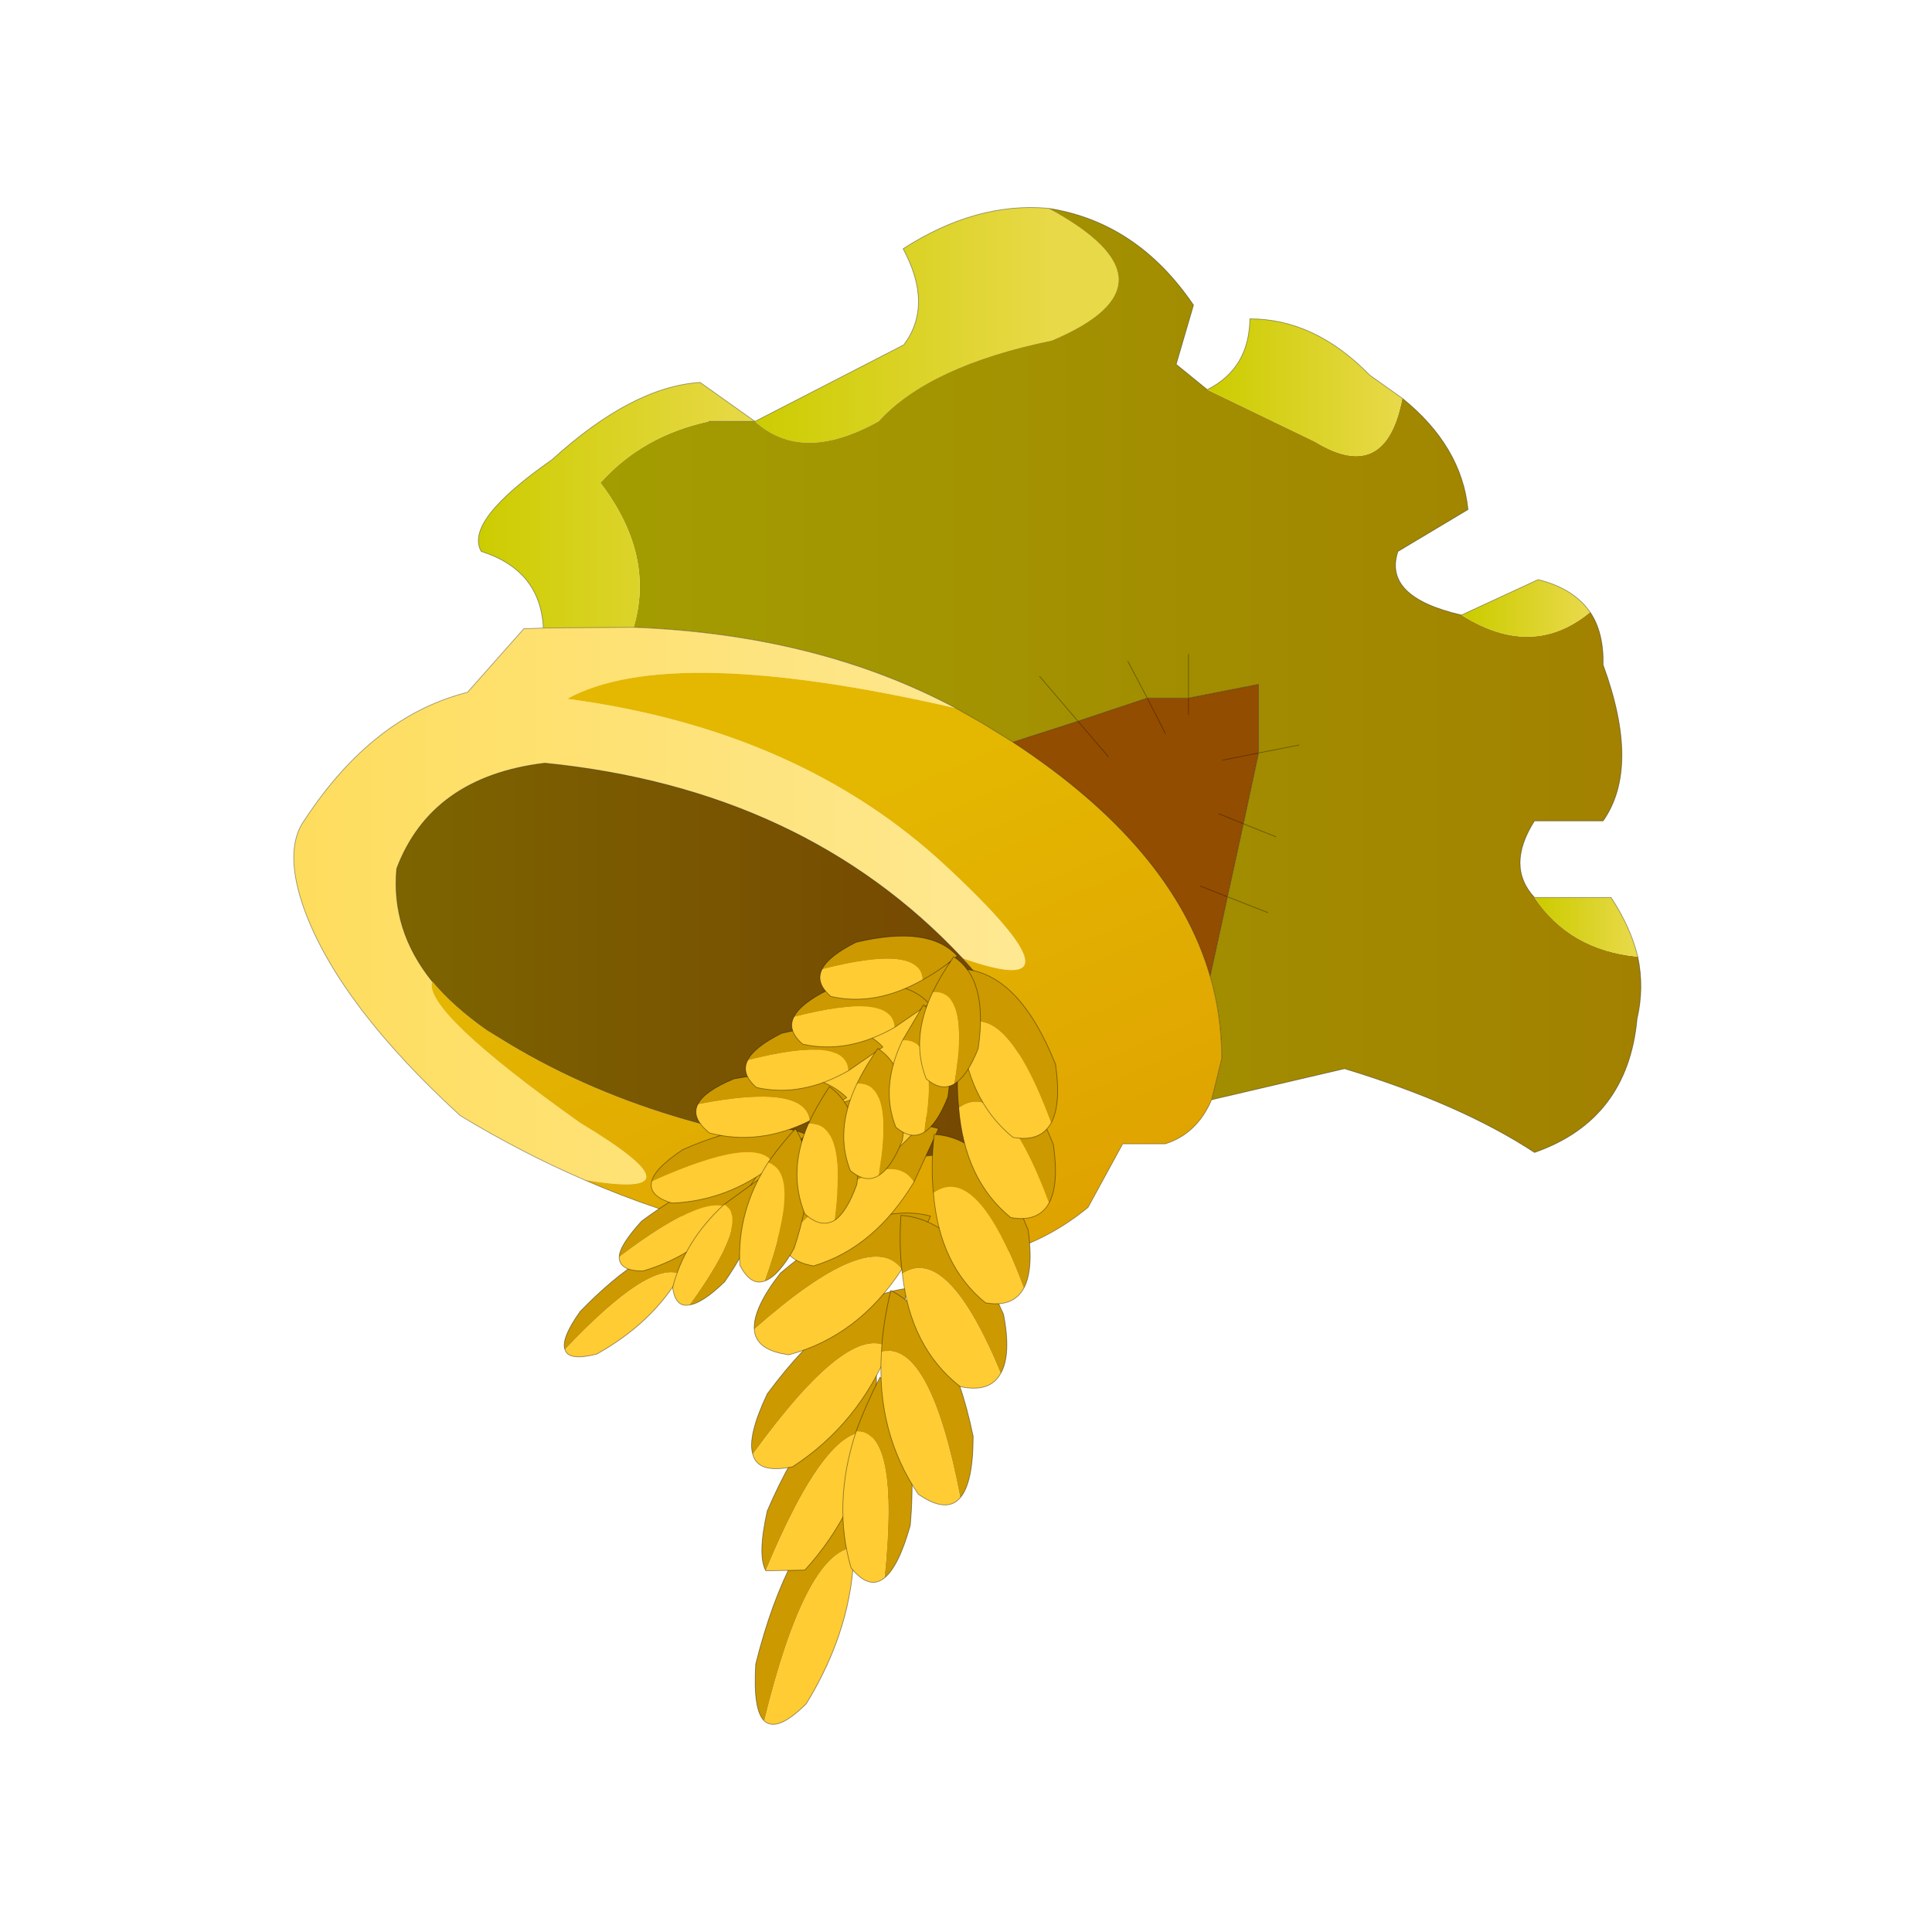 <?xml version="1.0" encoding="UTF-8" standalone="no"?>
<svg xmlns:xlink="http://www.w3.org/1999/xlink" height="440.0px" width="440.0px" xmlns="http://www.w3.org/2000/svg">
  <g transform="matrix(10.0, 0.0, 0.0, 10.0, 0.0, 0.0)">
    <use height="44.0" transform="matrix(0.909, 0.0, 0.0, 0.909, 2.0, 2.0)" width="44.0" xlink:href="#sprite0"/>
  </g>
  <defs>
    <g id="sprite0" transform="matrix(1.0, 0.0, 0.0, 1.0, 0.0, 0.0)">
      <use height="44.0" transform="matrix(1.0, 0.0, 0.0, 1.0, 0.0, 0.0)" width="44.0" xlink:href="#shape0"/>
      <use height="105.0" transform="matrix(0.362, 0.0, 0.0, 0.362, 5.15, 3.0)" width="93.25" xlink:href="#sprite1"/>
    </g>
    <g id="shape0" transform="matrix(1.0, 0.0, 0.0, 1.0, 0.0, 0.0)">
      <path d="M44.0 44.0 L0.0 44.0 0.0 0.0 44.0 0.0 44.0 44.0" fill="#43adca" fill-opacity="0.0" fill-rule="evenodd" stroke="none"/>
    </g>
    <g id="sprite1" transform="matrix(1.0, 0.0, 0.0, 1.0, 0.0, 0.0)">
      <use height="105.0" transform="matrix(1.0, 0.0, 0.0, 1.0, 0.0, 0.0)" width="93.25" xlink:href="#shape1"/>
    </g>
    <g id="shape1" transform="matrix(1.0, 0.0, 0.0, 1.0, 0.0, 0.0)">
      <path d="M52.25 0.05 Q61.85 5.25 52.5 9.2 44.0 10.95 40.5 14.8 35.2 17.75 31.95 14.8 L42.25 9.5 Q44.3 6.75 42.2 2.85 47.25 -0.4 52.25 0.05" fill="url(#gradient0)" fill-rule="evenodd" stroke="none"/>
      <path d="M31.95 14.8 Q35.2 17.75 40.5 14.8 44.0 10.95 52.5 9.2 61.85 5.25 52.25 0.05 58.4 1.0 62.3 6.75 L61.1 10.85 63.25 12.6 70.7 16.2 Q75.6 19.2 76.75 13.2 80.85 16.5 81.3 20.9 L76.45 23.8 Q75.4 26.95 80.85 28.2 85.75 31.3 89.75 28.0 90.7 29.4 90.65 31.65 93.25 38.75 90.65 42.45 L85.9 42.45 Q83.9 45.6 85.9 47.75 88.35 51.4 93.05 51.85 93.5 54.0 93.0 56.15 92.35 63.15 85.9 65.4 80.8 62.05 72.75 59.6 L63.55 61.75 64.25 58.9 Q64.25 55.95 63.45 53.2 L64.65 47.7 65.75 42.65 68.0 43.55 65.75 42.65 66.8 37.75 66.8 33.0 61.95 33.95 59.1 33.95 54.3 35.55 49.8 37.0 47.7 35.7 45.85 34.65 Q36.3 29.55 23.55 29.05 25.05 24.05 21.25 19.05 24.15 15.8 28.75 14.8 L31.95 14.8 M61.95 30.9 L61.95 33.95 61.95 30.9 M51.65 32.45 L54.3 35.55 51.65 32.45 M69.6 37.2 L66.8 37.75 69.6 37.2 M57.75 31.4 L59.1 33.95 57.75 31.4 M67.45 48.8 L64.65 47.7 67.45 48.8" fill="url(#gradient1)" fill-rule="evenodd" stroke="none"/>
      <path d="M63.25 12.6 Q66.15 11.15 66.2 7.7 70.7 7.7 74.5 11.6 L76.75 13.2 Q75.6 19.2 70.7 16.2 L63.25 12.6" fill="url(#gradient2)" fill-rule="evenodd" stroke="none"/>
      <path d="M17.3 29.1 Q17.1 25.1 13.0 23.8 11.8 21.7 17.9 17.45 23.45 12.4 28.15 12.1 L31.95 14.8 28.75 14.8 Q24.15 15.8 21.25 19.05 25.05 24.05 23.55 29.05 L17.3 29.1" fill="url(#gradient3)" fill-rule="evenodd" stroke="none"/>
      <path d="M17.3 29.1 L23.55 29.05 Q36.3 29.55 45.85 34.65 26.05 30.1 18.95 34.0 35.1 36.15 45.25 45.65 55.5 55.2 46.3 51.95 35.35 40.25 17.4 38.45 9.55 39.4 7.15 45.75 6.75 50.0 9.6 53.55 8.95 55.6 19.85 63.35 28.85 68.75 20.15 67.3 15.85 65.45 11.55 62.85 3.25 55.25 0.8 48.7 -0.75 44.45 0.8 42.35 5.5 35.2 12.05 33.55 L15.95 29.15 17.3 29.1" fill="url(#gradient4)" fill-rule="evenodd" stroke="none"/>
      <path d="M63.55 61.75 Q62.55 64.1 60.35 64.8 L57.4 64.8 55.0 69.2 Q48.65 74.4 40.35 72.1 30.25 71.7 20.15 67.3 28.85 68.75 19.85 63.35 8.95 55.6 9.6 53.55 11.05 55.3 13.4 56.95 L14.3 57.5 Q25.15 64.25 40.45 65.5 44.95 66.15 49.6 64.35 51.95 60.15 48.15 54.05 L46.3 51.95 Q55.5 55.2 45.25 45.65 35.1 36.15 18.95 34.0 26.05 30.1 45.85 34.65 L47.7 35.7 49.8 37.0 Q60.85 44.25 63.45 53.2 64.25 55.95 64.25 58.9 L63.55 61.75" fill="url(#gradient5)" fill-rule="evenodd" stroke="none"/>
      <path d="M40.45 65.5 Q25.15 64.25 14.3 57.5 L13.4 56.95 Q11.05 55.3 9.6 53.55 6.75 50.0 7.15 45.75 9.55 39.4 17.4 38.45 35.35 40.25 46.3 51.95 L48.15 54.05 Q51.95 60.15 49.6 64.35 44.95 66.15 40.45 65.5" fill="url(#gradient6)" fill-rule="evenodd" stroke="none"/>
      <path d="M80.85 28.2 L86.15 25.75 Q88.6 26.35 89.75 28.0 85.75 31.3 80.85 28.2" fill="url(#gradient7)" fill-rule="evenodd" stroke="none"/>
      <path d="M85.9 47.75 L91.2 47.75 Q92.55 49.8 93.05 51.85 88.35 51.4 85.9 47.75" fill="url(#gradient8)" fill-rule="evenodd" stroke="none"/>
      <path d="M66.8 37.75 L64.3 38.25 66.8 37.75 65.75 42.65 64.65 47.7 62.75 46.95 64.65 47.7 63.45 53.2 Q60.85 44.25 49.8 37.0 L54.3 35.55 59.1 33.95 61.95 33.95 66.8 33.0 66.8 37.75 M61.95 35.1 L61.95 33.95 61.95 35.1 M60.35 36.4 L59.1 33.95 60.35 36.4 M56.4 38.0 L54.3 35.55 56.4 38.0 M64.05 41.95 L65.75 42.65 64.05 41.95" fill="#934d00" fill-rule="evenodd" stroke="none"/>
      <path d="M52.25 0.05 Q47.25 -0.4 42.2 2.85 44.3 6.75 42.25 9.5 L31.95 14.8 28.15 12.1 Q23.45 12.4 17.9 17.45 11.8 21.7 13.0 23.8 17.1 25.1 17.3 29.1 L23.55 29.05 M28.75 14.8 L31.95 14.8 M52.25 0.05 Q58.4 1.0 62.3 6.75 L61.1 10.85 63.25 12.6 Q66.15 11.15 66.2 7.7 70.7 7.7 74.5 11.6 L76.75 13.2 Q80.85 16.5 81.3 20.9 L76.45 23.8 Q75.4 26.95 80.85 28.2 L86.15 25.75 Q88.6 26.35 89.75 28.0 90.7 29.4 90.65 31.65 93.25 38.75 90.65 42.45 L85.9 42.45 Q83.9 45.6 85.9 47.75 L91.2 47.75 Q92.55 49.8 93.05 51.85 93.5 54.0 93.0 56.15 92.35 63.15 85.9 65.4 80.8 62.05 72.75 59.6 L63.55 61.75 Q62.55 64.1 60.35 64.8 L57.4 64.8 55.0 69.2 Q48.65 74.4 40.35 72.1 30.25 71.7 20.15 67.3 15.85 65.45 11.55 62.85 3.25 55.25 0.8 48.7 -0.75 44.45 0.8 42.35 5.5 35.2 12.05 33.55 L15.95 29.15 17.3 29.1 M9.6 53.55 Q6.75 50.0 7.15 45.75 9.55 39.4 17.4 38.45 35.35 40.25 46.3 51.95 L48.15 54.05 Q51.95 60.15 49.6 64.35 44.95 66.15 40.45 65.5 M45.85 34.65 Q36.3 29.55 23.55 29.05 M64.3 38.25 L66.8 37.75 66.8 33.0 61.95 33.95 61.95 35.1 M59.1 33.95 L61.95 33.95 61.95 30.9 M59.1 33.95 L60.35 36.4 M66.8 37.75 L69.6 37.2 M54.3 35.55 L51.65 32.45 M49.8 37.0 L54.3 35.55 59.1 33.95 57.75 31.4 M54.3 35.55 L56.4 38.0 M49.8 37.0 L47.7 35.7 45.85 34.65 M64.65 47.7 L62.75 46.95 M64.65 47.7 L65.75 42.65 64.05 41.95 M64.65 47.7 L67.45 48.8 M65.75 42.65 L68.0 43.55 M63.55 61.75 L64.25 58.9 Q64.25 55.95 63.45 53.2 60.85 44.25 49.8 37.0 M63.45 53.2 L64.65 47.7 M65.75 42.65 L66.8 37.75" fill="none" stroke="#000000" stroke-linecap="round" stroke-linejoin="round" stroke-opacity="0.369" stroke-width="0.05"/>
      <path d="M32.6 104.75 Q31.8 104.0 32.0 100.8 34.15 92.2 38.4 88.7 38.8 90.75 38.8 92.75 35.45 93.1 32.6 104.75" fill="#cc9900" fill-rule="evenodd" stroke="none"/>
      <path d="M32.6 104.75 Q35.45 93.1 38.8 92.75 38.75 98.25 35.5 103.55 33.5 105.55 32.6 104.75" fill="#ffcc33" fill-rule="evenodd" stroke="none"/>
      <path d="M38.8 92.75 Q38.8 90.75 38.4 88.7 34.15 92.2 32.0 100.8 31.8 104.0 32.6 104.75 M38.8 92.75 Q38.75 98.25 35.5 103.55 33.5 105.55 32.6 104.75" fill="none" stroke="#000000" stroke-linecap="round" stroke-linejoin="round" stroke-opacity="0.42" stroke-width="0.05"/>
      <path d="M32.7 94.35 Q32.1 93.3 32.8 90.2 36.1 82.55 40.35 80.7 40.4 82.9 40.05 84.85 37.05 83.9 32.7 94.35" fill="#cc9900" fill-rule="evenodd" stroke="none"/>
      <path d="M32.7 94.35 Q37.05 83.9 40.05 84.85 39.1 90.25 35.4 94.3 L32.7 94.35" fill="#ffcc33" fill-rule="evenodd" stroke="none"/>
      <path d="M40.05 84.85 Q40.4 82.9 40.35 80.7 36.1 82.55 32.8 90.2 32.1 93.3 32.7 94.35 M40.05 84.85 Q39.1 90.25 35.4 94.3 L32.7 94.35" fill="none" stroke="#000000" stroke-linecap="round" stroke-linejoin="round" stroke-opacity="0.42" stroke-width="0.05"/>
      <path d="M31.8 86.3 Q31.4 85.05 32.8 82.1 37.8 75.35 42.5 74.8 42.05 77.05 41.25 78.95 38.5 77.05 31.8 86.3" fill="#cc9900" fill-rule="evenodd" stroke="none"/>
      <path d="M31.8 86.3 Q38.5 77.05 41.25 78.95 39.1 84.2 34.55 87.15 32.15 87.65 31.8 86.3" fill="#ffcc33" fill-rule="evenodd" stroke="none"/>
      <path d="M41.25 78.95 Q42.05 77.05 42.5 74.8 37.8 75.35 32.8 82.1 31.4 85.05 31.8 86.3 M41.25 78.95 Q39.1 84.2 34.55 87.15 32.15 87.65 31.8 86.3" fill="none" stroke="#000000" stroke-linecap="round" stroke-linejoin="round" stroke-opacity="0.42" stroke-width="0.05"/>
      <path d="M31.9 77.65 Q31.8 76.2 33.7 73.75 39.7 68.65 44.1 69.8 43.2 71.9 42.1 73.5 39.95 70.55 31.9 77.65" fill="#cc9900" fill-rule="evenodd" stroke="none"/>
      <path d="M31.9 77.65 Q39.95 70.55 42.1 73.5 39.1 78.1 34.3 79.4 32.0 79.1 31.9 77.65" fill="#ffcc33" fill-rule="evenodd" stroke="none"/>
      <path d="M42.1 73.5 Q43.2 71.9 44.1 69.8 39.7 68.65 33.7 73.75 31.8 76.2 31.9 77.65 M42.1 73.5 Q39.1 78.1 34.3 79.4 32.0 79.1 31.9 77.65" fill="none" stroke="#000000" stroke-linecap="round" stroke-linejoin="round" stroke-opacity="0.42" stroke-width="0.05"/>
      <path d="M33.9 71.45 Q33.85 70.0 35.55 67.55 40.85 62.55 44.65 63.75 L42.95 67.45 Q41.05 64.45 33.9 71.45" fill="#cc9900" fill-rule="evenodd" stroke="none"/>
      <path d="M33.9 71.45 Q41.05 64.45 42.95 67.45 40.2 72.0 36.0 73.25 34.0 72.9 33.9 71.45" fill="#ffcc33" fill-rule="evenodd" stroke="none"/>
      <path d="M42.95 67.45 L44.65 63.75 Q40.85 62.55 35.55 67.55 33.85 70.0 33.9 71.45 M42.95 67.45 Q40.2 72.0 36.0 73.25 34.0 72.9 33.9 71.45" fill="none" stroke="#000000" stroke-linecap="round" stroke-linejoin="round" stroke-opacity="0.42" stroke-width="0.05"/>
      <path d="M40.9 94.85 Q41.9 94.05 42.7 91.2 43.35 83.6 40.6 80.95 39.6 82.9 38.95 84.7 41.95 84.6 40.9 94.85" fill="#cc9900" fill-rule="evenodd" stroke="none"/>
      <path d="M40.9 94.85 Q41.95 84.6 38.95 84.7 37.3 89.7 38.6 94.15 39.85 95.7 40.9 94.85" fill="#ffcc33" fill-rule="evenodd" stroke="none"/>
      <path d="M38.95 84.7 Q39.6 82.9 40.6 80.95 43.35 83.6 42.7 91.2 41.9 94.05 40.9 94.85 M38.95 84.7 Q37.3 89.7 38.6 94.15 39.85 95.7 40.9 94.85" fill="none" stroke="#000000" stroke-linecap="round" stroke-linejoin="round" stroke-opacity="0.42" stroke-width="0.05"/>
      <path d="M46.15 89.3 Q47.05 88.25 47.05 85.05 45.4 77.05 41.35 74.95 40.8 77.2 40.7 79.2 44.05 78.4 46.15 89.3" fill="#cc9900" fill-rule="evenodd" stroke="none"/>
      <path d="M46.15 89.3 Q44.05 78.4 40.7 79.2 40.35 84.75 43.25 89.05 45.2 90.4 46.15 89.3" fill="#ffcc33" fill-rule="evenodd" stroke="none"/>
      <path d="M40.7 79.2 Q40.8 77.2 41.35 74.95 45.4 77.05 47.05 85.05 47.05 88.25 46.15 89.3 M40.7 79.2 Q40.35 84.75 43.25 89.05 45.2 90.4 46.15 89.3" fill="none" stroke="#000000" stroke-linecap="round" stroke-linejoin="round" stroke-opacity="0.42" stroke-width="0.05"/>
      <path d="M48.95 80.7 Q49.7 79.4 49.15 76.6 46.3 70.05 42.05 69.75 41.9 71.95 42.15 73.8 45.25 71.75 48.95 80.7" fill="#cc9900" fill-rule="evenodd" stroke="none"/>
      <path d="M48.95 80.7 Q45.25 71.75 42.15 73.8 42.7 78.9 46.15 81.6 48.2 82.05 48.95 80.7" fill="#ffcc33" fill-rule="evenodd" stroke="none"/>
      <path d="M42.15 73.8 Q41.9 71.95 42.05 69.75 46.3 70.05 49.15 76.6 49.7 79.4 48.95 80.7 M42.15 73.8 Q42.7 78.9 46.15 81.6 48.2 82.05 48.95 80.7" fill="none" stroke="#000000" stroke-linecap="round" stroke-linejoin="round" stroke-opacity="0.42" stroke-width="0.05"/>
      <path d="M50.55 74.8 Q51.25 73.5 50.85 70.75 48.3 64.35 44.35 64.15 44.1 66.4 44.3 68.2 47.3 66.05 50.55 74.8" fill="#cc9900" fill-rule="evenodd" stroke="none"/>
      <path d="M50.55 74.8 Q47.3 66.05 44.3 68.2 44.7 73.2 47.9 75.8 49.8 76.15 50.55 74.8" fill="#ffcc33" fill-rule="evenodd" stroke="none"/>
      <path d="M44.3 68.2 Q44.1 66.4 44.35 64.15 48.3 64.35 50.85 70.75 51.25 73.5 50.55 74.8 M44.3 68.2 Q44.7 73.2 47.9 75.8 49.8 76.15 50.55 74.8" fill="none" stroke="#000000" stroke-linecap="round" stroke-linejoin="round" stroke-opacity="0.42" stroke-width="0.05"/>
      <path d="M35.7 65.55 Q35.65 64.1 37.35 61.65 42.65 56.65 46.45 57.85 45.7 59.95 44.75 61.55 42.85 58.55 35.7 65.55" fill="#cc9900" fill-rule="evenodd" stroke="none"/>
      <path d="M35.7 65.55 Q42.85 58.55 44.75 61.55 42.0 66.1 37.8 67.35 35.8 67.0 35.7 65.55" fill="#ffcc33" fill-rule="evenodd" stroke="none"/>
      <path d="M44.75 61.55 Q45.7 59.95 46.45 57.85 42.65 56.65 37.35 61.65 35.65 64.1 35.7 65.55 M44.75 61.55 Q42.0 66.1 37.8 67.35 35.8 67.0 35.7 65.55" fill="none" stroke="#000000" stroke-linecap="round" stroke-linejoin="round" stroke-opacity="0.42" stroke-width="0.05"/>
      <path d="M52.3 68.9 Q53.0 67.6 52.6 64.85 50.05 58.45 46.1 58.25 45.85 60.5 46.05 62.3 49.05 60.15 52.3 68.9" fill="#cc9900" fill-rule="evenodd" stroke="none"/>
      <path d="M52.3 68.9 Q49.05 60.15 46.05 62.3 46.45 67.3 49.65 69.9 51.55 70.25 52.3 68.9" fill="#ffcc33" fill-rule="evenodd" stroke="none"/>
      <path d="M46.05 62.3 Q45.85 60.5 46.1 58.25 50.05 58.45 52.6 64.85 53.0 67.6 52.3 68.9 M46.05 62.3 Q46.45 67.3 49.65 69.9 51.55 70.25 52.3 68.9" fill="none" stroke="#000000" stroke-linecap="round" stroke-linejoin="round" stroke-opacity="0.42" stroke-width="0.05"/>
      <path d="M35.75 60.2 Q35.7 58.75 37.4 56.3 42.7 51.3 46.5 52.5 45.75 54.6 44.8 56.2 42.9 53.2 35.75 60.2" fill="#cc9900" fill-rule="evenodd" stroke="none"/>
      <path d="M35.75 60.2 Q42.9 53.2 44.8 56.2 42.05 60.75 37.85 62.0 35.85 61.65 35.75 60.2" fill="#ffcc33" fill-rule="evenodd" stroke="none"/>
      <path d="M44.8 56.2 Q45.75 54.6 46.5 52.5 42.7 51.3 37.4 56.3 35.7 58.75 35.75 60.2 M44.8 56.2 Q42.05 60.75 37.85 62.0 35.85 61.65 35.75 60.2" fill="none" stroke="#000000" stroke-linecap="round" stroke-linejoin="round" stroke-opacity="0.42" stroke-width="0.05"/>
      <path d="M52.45 63.35 Q53.15 62.05 52.75 59.3 50.2 52.9 46.25 52.7 46.0 54.95 46.2 56.75 49.2 54.6 52.45 63.35" fill="#cc9900" fill-rule="evenodd" stroke="none"/>
      <path d="M52.45 63.35 Q49.2 54.6 46.2 56.75 46.6 61.75 49.8 64.35 51.7 64.7 52.45 63.35" fill="#ffcc33" fill-rule="evenodd" stroke="none"/>
      <path d="M46.2 56.75 Q46.0 54.95 46.25 52.7 50.2 52.9 52.75 59.3 53.15 62.05 52.45 63.35 M46.2 56.75 Q46.6 61.75 49.8 64.35 51.7 64.7 52.45 63.35" fill="none" stroke="#000000" stroke-linecap="round" stroke-linejoin="round" stroke-opacity="0.42" stroke-width="0.05"/>
      <path d="M18.8 79.05 Q18.5 78.3 19.85 76.4 24.25 71.85 28.05 71.2 27.6 72.6 26.8 73.85 24.65 72.85 18.8 79.05" fill="#cc9900" fill-rule="evenodd" stroke="none"/>
      <path d="M18.8 79.05 Q24.65 72.85 26.8 73.85 24.85 77.2 21.0 79.35 19.05 79.85 18.8 79.05" fill="#ffcc33" fill-rule="evenodd" stroke="none"/>
      <path d="M26.8 73.85 Q27.6 72.6 28.05 71.2 24.25 71.85 19.85 76.4 18.5 78.3 18.8 79.05 M26.8 73.85 Q24.85 77.2 21.0 79.35 19.05 79.85 18.8 79.05" fill="none" stroke="#000000" stroke-linecap="round" stroke-linejoin="round" stroke-opacity="0.42" stroke-width="0.05"/>
      <path d="M22.55 72.65 Q22.55 71.85 24.1 70.15 28.85 66.6 32.1 67.0 L30.4 69.5 Q28.95 67.8 22.55 72.65" fill="#cc9900" fill-rule="evenodd" stroke="none"/>
      <path d="M22.55 72.65 Q28.95 67.8 30.4 69.5 27.95 72.5 24.2 73.6 22.55 73.6 22.55 72.65" fill="#ffcc33" fill-rule="evenodd" stroke="none"/>
      <path d="M30.4 69.5 L32.1 67.0 Q28.85 66.6 24.1 70.15 22.55 71.85 22.55 72.65 M30.4 69.5 Q27.95 72.5 24.2 73.6 22.55 73.6 22.55 72.65" fill="none" stroke="#000000" stroke-linecap="round" stroke-linejoin="round" stroke-opacity="0.42" stroke-width="0.05"/>
      <path d="M24.8 67.4 Q25.0 66.5 26.95 65.2 32.4 62.8 35.5 64.15 L33.25 66.25 Q32.25 64.05 24.8 67.4" fill="#cc9900" fill-rule="evenodd" stroke="none"/>
      <path d="M24.8 67.4 Q32.25 64.05 33.25 66.25 30.05 68.75 26.2 68.9 24.55 68.4 24.8 67.4" fill="#ffcc33" fill-rule="evenodd" stroke="none"/>
      <path d="M33.25 66.25 L35.5 64.15 Q32.4 62.8 26.95 65.2 25.0 66.5 24.8 67.4 M33.25 66.25 Q30.05 68.75 26.2 68.9 24.55 68.4 24.8 67.4" fill="none" stroke="#000000" stroke-linecap="round" stroke-linejoin="round" stroke-opacity="0.42" stroke-width="0.05"/>
      <path d="M28.0 62.05 Q28.45 61.15 30.5 60.3 35.95 59.3 38.3 61.6 L35.75 63.2 Q35.45 60.6 28.0 62.05" fill="#cc9900" fill-rule="evenodd" stroke="none"/>
      <path d="M28.0 62.05 Q35.45 60.6 35.75 63.2 32.25 64.95 28.8 64.05 27.5 63.0 28.0 62.05" fill="#ffcc33" fill-rule="evenodd" stroke="none"/>
      <path d="M35.75 63.2 L38.3 61.6 Q35.95 59.3 30.5 60.3 28.45 61.15 28.0 62.05 M35.75 63.2 Q32.25 64.95 28.8 64.05 27.5 63.0 28.0 62.05" fill="none" stroke="#000000" stroke-linecap="round" stroke-linejoin="round" stroke-opacity="0.42" stroke-width="0.05"/>
      <path d="M31.45 59.0 Q31.9 58.1 33.8 57.15 38.85 55.95 40.8 58.1 L38.4 59.75 Q38.3 57.25 31.45 59.0" fill="#cc9900" fill-rule="evenodd" stroke="none"/>
      <path d="M31.45 59.0 Q38.3 57.25 38.4 59.75 35.15 61.6 32.05 60.9 30.95 59.95 31.45 59.0" fill="#ffcc33" fill-rule="evenodd" stroke="none"/>
      <path d="M38.4 59.75 L40.8 58.1 Q38.85 55.95 33.8 57.15 31.9 58.1 31.45 59.0 M38.4 59.75 Q35.15 61.6 32.05 60.9 30.95 59.95 31.45 59.0" fill="none" stroke="#000000" stroke-linecap="round" stroke-linejoin="round" stroke-opacity="0.42" stroke-width="0.05"/>
      <path d="M27.4 75.95 Q28.3 75.85 29.85 74.35 32.9 69.95 32.15 67.3 L29.8 69.0 Q31.7 70.0 27.4 75.95" fill="#cc9900" fill-rule="evenodd" stroke="none"/>
      <path d="M27.4 75.95 Q31.7 70.0 29.8 69.0 27.05 71.55 26.25 74.75 26.45 76.15 27.4 75.95" fill="#ffcc33" fill-rule="evenodd" stroke="none"/>
      <path d="M29.8 69.0 L32.15 67.3 Q32.9 69.95 29.85 74.35 28.3 75.85 27.4 75.95 M29.8 69.0 Q27.05 71.55 26.25 74.75 26.45 76.15 27.4 75.95" fill="none" stroke="#000000" stroke-linecap="round" stroke-linejoin="round" stroke-opacity="0.42" stroke-width="0.05"/>
      <path d="M32.6 74.3 Q33.55 74.0 34.65 72.05 36.5 66.5 34.75 63.75 33.65 64.95 32.85 66.1 35.25 66.85 32.6 74.3" fill="#cc9900" fill-rule="evenodd" stroke="none"/>
      <path d="M32.6 74.3 Q35.25 66.85 32.85 66.1 30.7 69.45 30.9 73.2 31.65 74.65 32.6 74.3" fill="#ffcc33" fill-rule="evenodd" stroke="none"/>
      <path d="M32.85 66.1 Q33.65 64.95 34.75 63.75 36.5 66.5 34.65 72.05 33.55 74.0 32.6 74.3 M32.85 66.1 Q30.7 69.45 30.9 73.2 31.65 74.65 32.6 74.3" fill="none" stroke="#000000" stroke-linecap="round" stroke-linejoin="round" stroke-opacity="0.42" stroke-width="0.05"/>
      <path d="M37.45 70.1 Q38.3 69.55 39.0 67.6 39.6 62.6 37.1 60.85 36.2 62.2 35.65 63.4 38.35 63.25 37.45 70.1" fill="#cc9900" fill-rule="evenodd" stroke="none"/>
      <path d="M37.45 70.1 Q38.35 63.25 35.65 63.4 34.2 66.7 35.4 69.65 36.5 70.65 37.45 70.1" fill="#ffcc33" fill-rule="evenodd" stroke="none"/>
      <path d="M35.65 63.4 Q36.2 62.2 37.1 60.85 39.6 62.6 39.0 67.6 38.3 69.55 37.45 70.1 M35.65 63.4 Q34.2 66.7 35.4 69.65 36.5 70.65 37.45 70.1" fill="none" stroke="#000000" stroke-linecap="round" stroke-linejoin="round" stroke-opacity="0.42" stroke-width="0.05"/>
      <path d="M40.5 67.0 Q41.4 66.45 42.15 64.55 42.85 59.75 40.45 58.2 39.55 59.5 39.0 60.65 41.6 60.45 40.5 67.0" fill="#cc9900" fill-rule="evenodd" stroke="none"/>
      <path d="M40.5 67.0 Q41.6 60.45 39.0 60.65 37.45 63.9 38.55 66.65 39.6 67.55 40.5 67.0" fill="#ffcc33" fill-rule="evenodd" stroke="none"/>
      <path d="M39.0 60.65 Q39.55 59.5 40.45 58.2 42.85 59.75 42.15 64.55 41.4 66.45 40.5 67.0 M39.0 60.65 Q37.45 63.9 38.55 66.65 39.6 67.55 40.5 67.0" fill="none" stroke="#000000" stroke-linecap="round" stroke-linejoin="round" stroke-opacity="0.42" stroke-width="0.05"/>
      <path d="M34.65 56.0 Q35.1 55.1 37.0 54.15 42.05 52.95 44.0 55.1 L41.6 56.75 Q41.5 54.25 34.65 56.0" fill="#cc9900" fill-rule="evenodd" stroke="none"/>
      <path d="M34.65 56.0 Q41.5 54.25 41.6 56.75 38.35 58.6 35.25 57.9 34.15 56.95 34.65 56.0" fill="#ffcc33" fill-rule="evenodd" stroke="none"/>
      <path d="M41.6 56.75 L44.0 55.1 Q42.05 52.95 37.0 54.15 35.1 55.1 34.65 56.0 M41.6 56.75 Q38.35 58.6 35.25 57.9 34.15 56.95 34.65 56.0" fill="none" stroke="#000000" stroke-linecap="round" stroke-linejoin="round" stroke-opacity="0.42" stroke-width="0.05"/>
      <path d="M43.65 64.0 Q44.55 63.45 45.3 61.55 46.0 56.75 43.6 55.2 L42.15 57.65 Q44.75 57.45 43.65 64.0" fill="#cc9900" fill-rule="evenodd" stroke="none"/>
      <path d="M43.65 64.0 Q44.75 57.45 42.15 57.65 40.6 60.9 41.7 63.65 42.75 64.55 43.65 64.0" fill="#ffcc33" fill-rule="evenodd" stroke="none"/>
      <path d="M42.15 57.65 L43.6 55.2 Q46.0 56.75 45.3 61.55 44.55 63.45 43.65 64.0 M42.15 57.65 Q40.6 60.9 41.7 63.65 42.75 64.55 43.65 64.0" fill="none" stroke="#000000" stroke-linecap="round" stroke-linejoin="round" stroke-opacity="0.42" stroke-width="0.05"/>
      <path d="M36.6 52.7 Q37.05 51.8 38.95 50.85 44.0 49.65 45.95 51.8 44.75 52.8 43.55 53.45 43.45 50.95 36.6 52.7" fill="#cc9900" fill-rule="evenodd" stroke="none"/>
      <path d="M36.6 52.7 Q43.45 50.95 43.55 53.45 40.3 55.3 37.2 54.6 36.1 53.65 36.6 52.7" fill="#ffcc33" fill-rule="evenodd" stroke="none"/>
      <path d="M43.55 53.45 Q44.75 52.8 45.95 51.8 44.0 49.65 38.95 50.85 37.05 51.8 36.6 52.7 M43.55 53.45 Q40.3 55.3 37.2 54.6 36.1 53.65 36.6 52.7" fill="none" stroke="#000000" stroke-linecap="round" stroke-linejoin="round" stroke-opacity="0.42" stroke-width="0.05"/>
      <path d="M45.75 60.65 Q46.65 60.1 47.4 58.2 48.1 53.4 45.7 51.85 44.8 53.15 44.25 54.3 46.85 54.1 45.75 60.65" fill="#cc9900" fill-rule="evenodd" stroke="none"/>
      <path d="M45.75 60.65 Q46.85 54.1 44.25 54.3 42.7 57.55 43.8 60.3 44.85 61.2 45.75 60.65" fill="#ffcc33" fill-rule="evenodd" stroke="none"/>
      <path d="M44.25 54.3 Q44.8 53.15 45.7 51.85 48.1 53.4 47.4 58.2 46.65 60.1 45.75 60.65 M44.25 54.3 Q42.7 57.55 43.8 60.3 44.85 61.2 45.75 60.65" fill="none" stroke="#000000" stroke-linecap="round" stroke-linejoin="round" stroke-opacity="0.42" stroke-width="0.05"/>
    </g>
    <linearGradient gradientTransform="matrix(0.013, 0.0, 0.0, 0.009, 42.2, 8.55)" gradientUnits="userSpaceOnUse" id="gradient0" spreadMethod="pad" x1="-819.2" x2="819.2">
      <stop offset="0.0" stop-color="#cccc00"/>
      <stop offset="1.0" stop-color="#e8d949"/>
    </linearGradient>
    <linearGradient gradientTransform="matrix(0.044, 0.0, 0.0, 0.039, 57.25, 33.5)" gradientUnits="userSpaceOnUse" id="gradient1" spreadMethod="pad" x1="-819.2" x2="819.2">
      <stop offset="0.0" stop-color="#a39d01"/>
      <stop offset="1.0" stop-color="#a28100"/>
    </linearGradient>
    <linearGradient gradientTransform="matrix(0.008, 0.0, 0.0, 0.006, 70.0, 12.45)" gradientUnits="userSpaceOnUse" id="gradient2" spreadMethod="pad" x1="-819.2" x2="819.2">
      <stop offset="0.0" stop-color="#cccc00"/>
      <stop offset="1.0" stop-color="#e8d949"/>
    </linearGradient>
    <linearGradient gradientTransform="matrix(0.012, 0.0, 0.0, 0.01, 22.35, 20.6)" gradientUnits="userSpaceOnUse" id="gradient3" spreadMethod="pad" x1="-819.2" x2="819.2">
      <stop offset="0.0" stop-color="#cccc00"/>
      <stop offset="1.0" stop-color="#e8d949"/>
    </linearGradient>
    <linearGradient gradientTransform="matrix(0.03, 0.0, 0.0, 0.024, 25.7, 48.3)" gradientUnits="userSpaceOnUse" id="gradient4" spreadMethod="pad" x1="-819.2" x2="819.2">
      <stop offset="0.0" stop-color="#fedd5e"/>
      <stop offset="1.0" stop-color="#fee892"/>
    </linearGradient>
    <linearGradient gradientTransform="matrix(0.012, 0.026, -0.028, 0.012, 41.65, 65.15)" gradientUnits="userSpaceOnUse" id="gradient5" spreadMethod="pad" x1="-819.2" x2="819.2">
      <stop offset="0.0" stop-color="#e4b701"/>
      <stop offset="1.0" stop-color="#dd9a00"/>
    </linearGradient>
    <linearGradient gradientTransform="matrix(0.026, 0.0, 0.0, 0.017, 28.8, 52.05)" gradientUnits="userSpaceOnUse" id="gradient6" spreadMethod="pad" x1="-819.2" x2="819.2">
      <stop offset="0.0" stop-color="#7d6400"/>
      <stop offset="1.0" stop-color="#754602"/>
    </linearGradient>
    <linearGradient gradientTransform="matrix(0.005, 0.0, 0.0, 0.002, 85.3, 27.7)" gradientUnits="userSpaceOnUse" id="gradient7" spreadMethod="pad" x1="-819.2" x2="819.2">
      <stop offset="0.0" stop-color="#cccc00"/>
      <stop offset="1.0" stop-color="#e8d949"/>
    </linearGradient>
    <linearGradient gradientTransform="matrix(0.004, 0.0, 0.0, 0.003, 89.45, 49.8)" gradientUnits="userSpaceOnUse" id="gradient8" spreadMethod="pad" x1="-819.2" x2="819.2">
      <stop offset="0.0" stop-color="#cccc00"/>
      <stop offset="1.0" stop-color="#e8d949"/>
    </linearGradient>
  </defs>
</svg>
